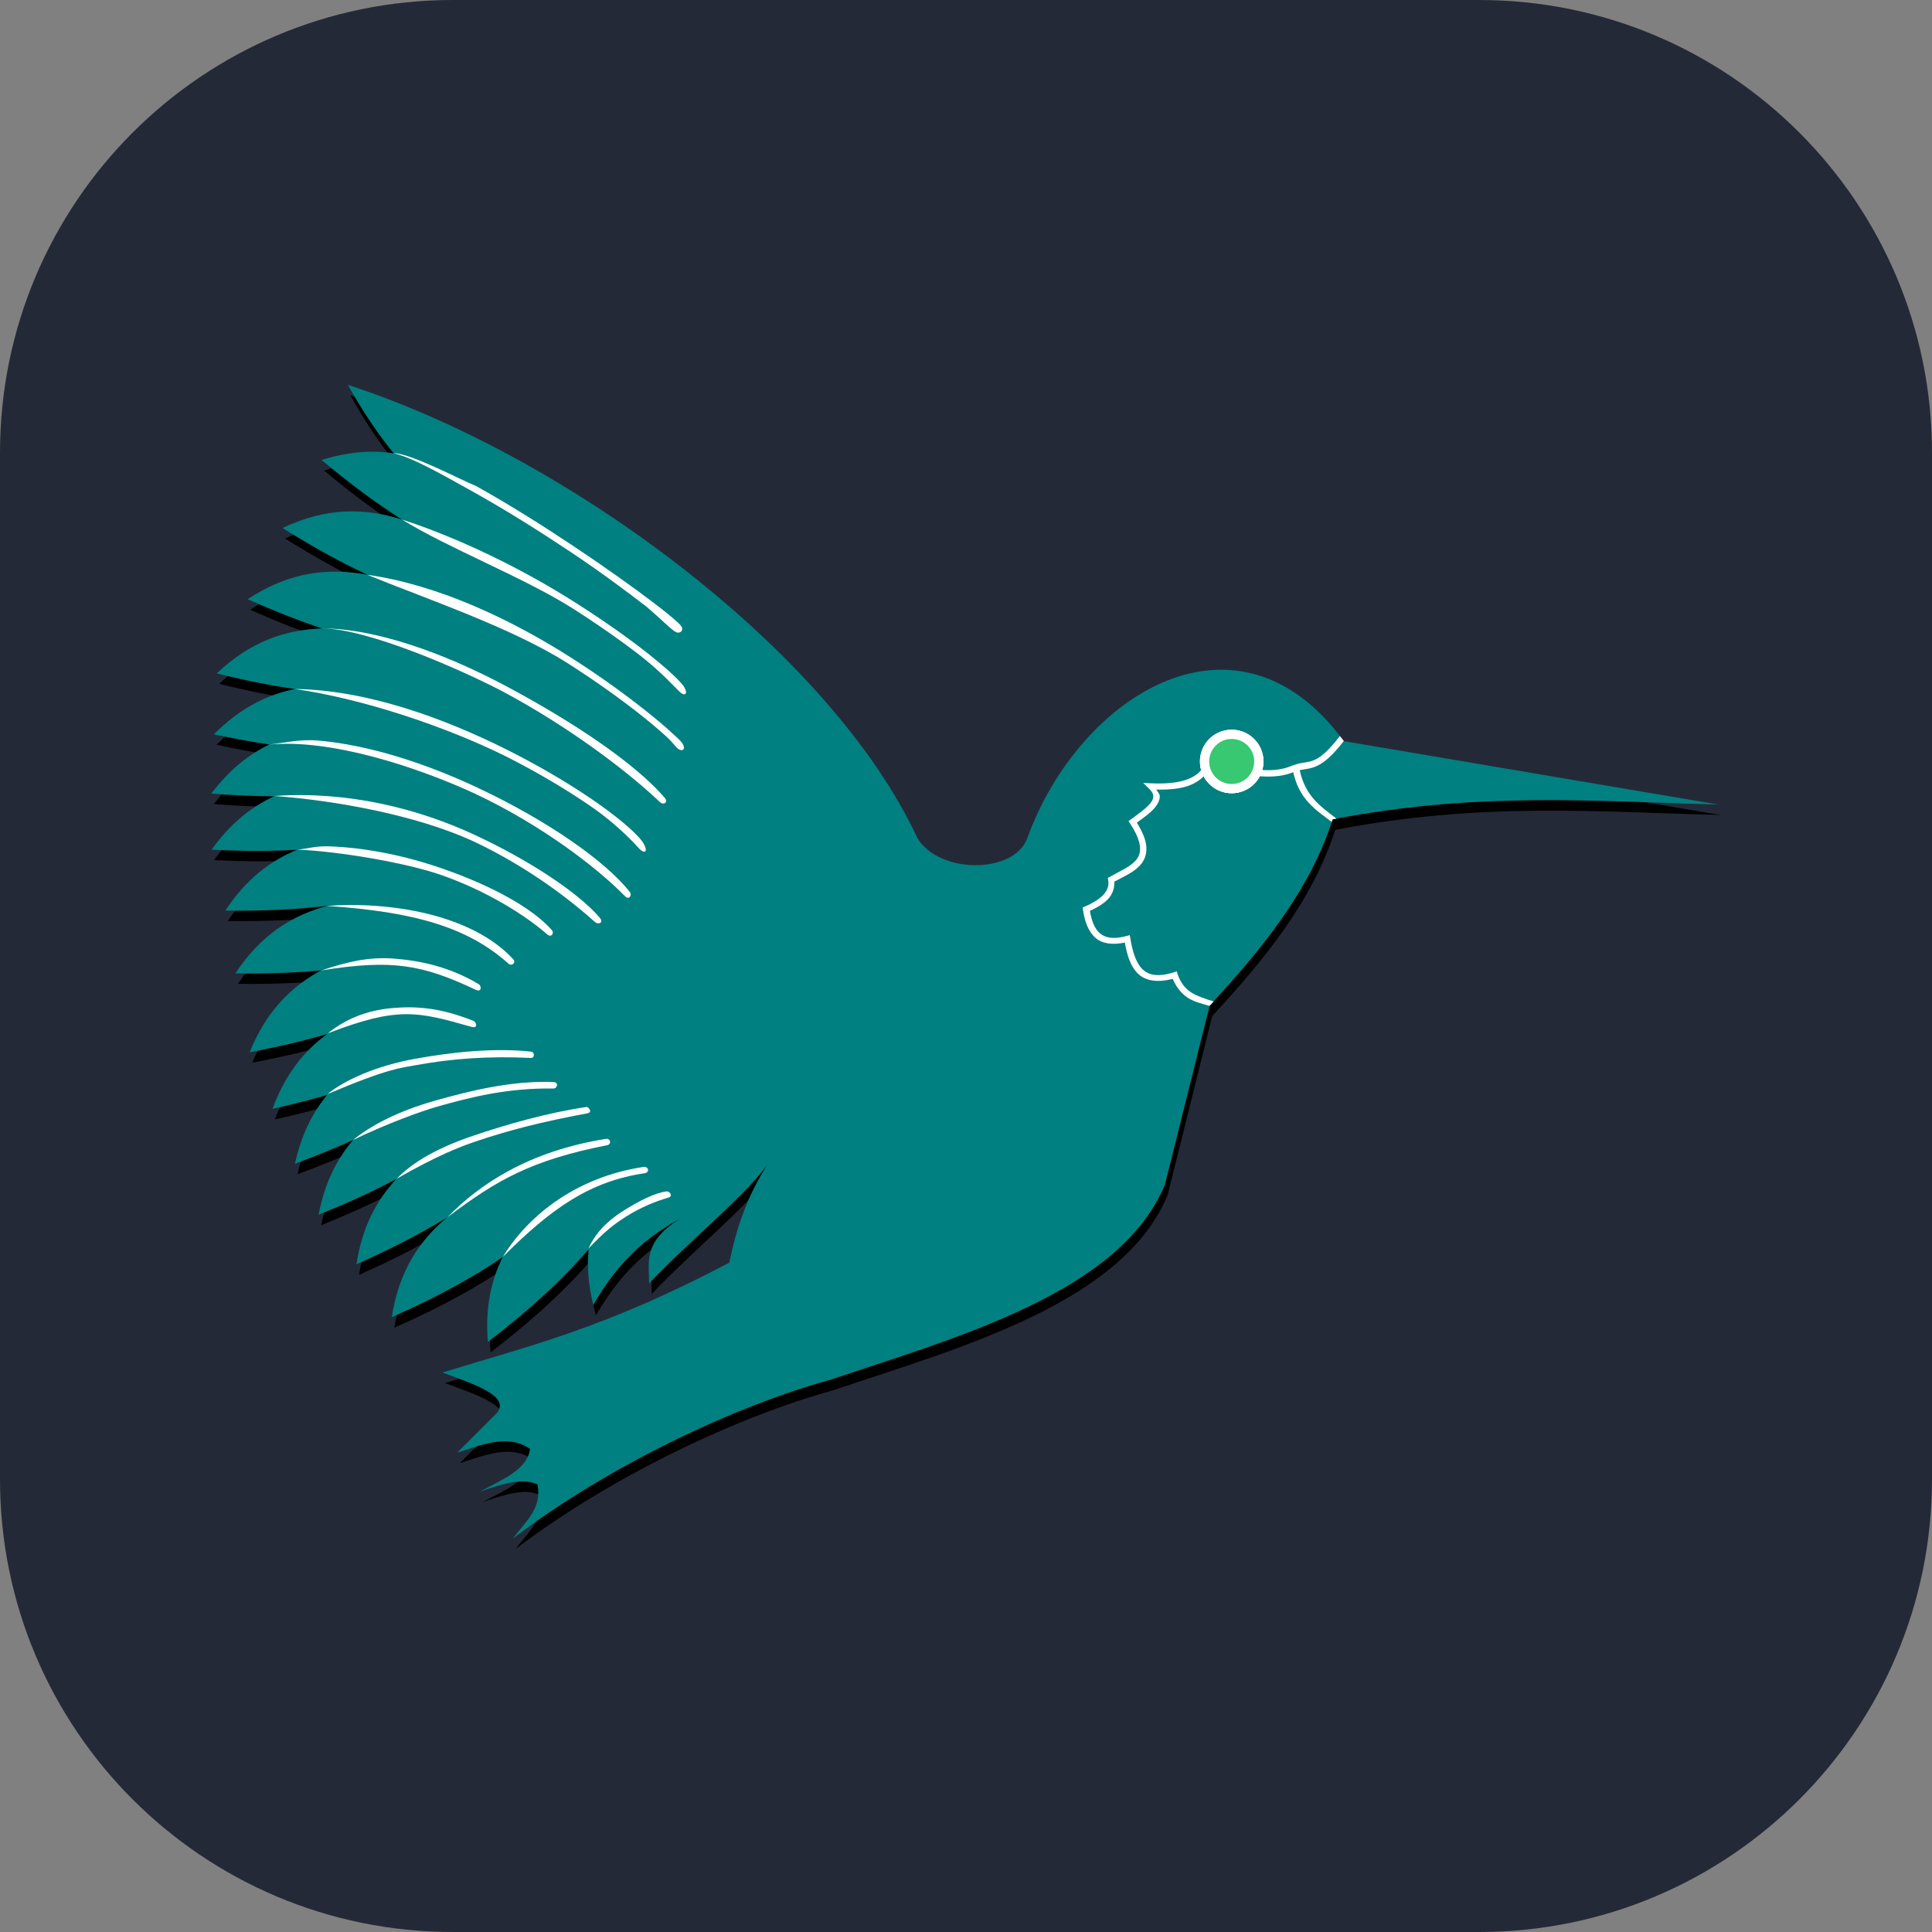<svg width="256" height="256" viewBox="0 0 256 256" fill="none" xmlns="http://www.w3.org/2000/svg">
<rect x="0" y="0" width="256" height="256" fill="#808080" stroke="none"/>
<g clip-path="url(#clip0_124_843)">
<path d="M196 0H60C26.863 0 0 26.863 0 60V196C0 229.137 26.863 256 60 256H196C229.137 256 256 229.137 256 196V60C256 26.863 229.137 0 196 0Z" fill="#242938"/>
<path d="M46.435 52.382C48.362 55.854 50.366 58.842 52.457 61.415L52.482 61.44C52.489 61.449 52.5 61.456 52.507 61.465C51.544 61.325 50.552 61.227 49.522 61.237C47.486 61.259 45.301 61.609 42.943 62.351C46.992 65.741 50.439 68.219 53.469 70.144C53.395 70.119 53.315 70.092 53.241 70.068L53.469 70.194C48.774 68.725 43.71 68.546 37.782 71.358C42.039 74.022 45.611 75.966 48.763 77.431C48.671 77.417 48.577 77.393 48.485 77.38L48.713 77.507C43.8 76.661 38.702 77.136 33.152 80.796C36.771 82.408 39.915 83.626 42.716 84.566H42.741L42.918 84.667C38.234 84.849 33.592 86.308 29.053 90.613C33.018 91.596 36.413 92.253 39.401 92.688C39.318 92.705 39.232 92.72 39.148 92.738C39.032 92.736 38.91 92.74 38.794 92.738L38.921 92.789C35.429 93.582 32.024 95.332 28.699 98.684C31.393 99.266 33.818 99.718 36.037 100.05C33.305 101.371 30.709 103.418 28.345 106.553C31.45 106.794 34.2 106.897 36.669 106.907C33.681 108.29 30.866 110.46 28.37 113.966C32.804 114.188 36.511 114.178 39.705 113.992C39.645 114.016 39.588 114.043 39.528 114.068C39.334 114.085 39.139 114.097 38.946 114.118L39.224 114.219C35.903 115.677 32.829 118.04 30.192 122.037C35.702 122.118 40.067 121.858 43.728 121.405C43.616 121.435 43.51 121.474 43.399 121.506C43.258 121.514 43.108 121.521 42.969 121.531L43.146 121.582C38.829 122.868 34.842 125.345 31.533 130.362C35.984 130.427 39.701 130.258 42.893 129.957C42.824 129.995 42.76 130.045 42.691 130.083C38.877 132.211 35.598 135.407 33.43 140.812C37.345 140.07 40.627 139.288 43.475 138.459C43.428 138.496 43.37 138.522 43.323 138.56L43.5 138.535C40.568 140.723 38.103 143.788 36.441 148.326C39.136 147.731 41.545 147.104 43.703 146.479C41.765 148.821 40.269 151.745 39.427 155.588C42.354 154.51 44.892 153.473 47.144 152.45C47.117 152.482 47.095 152.519 47.068 152.552C47.022 152.588 46.961 152.616 46.916 152.653L46.992 152.627C44.927 155.102 43.351 158.215 42.564 162.343C46.685 160.696 50.037 159.114 52.862 157.612C52.782 157.689 52.684 157.762 52.609 157.84L52.685 157.814C50.186 160.555 48.321 164.075 47.574 168.922C52.438 166.774 56.186 164.778 59.263 162.9C59.231 162.933 59.194 162.968 59.162 163.001L59.364 162.9C55.87 165.892 53.19 169.863 52.255 175.93C58.81 173.036 63.395 170.415 66.955 167.985C65.426 171.077 64.619 174.679 65.007 179.194C71.343 174.333 75.354 170.414 78.341 166.948C78.336 166.998 78.345 167.05 78.341 167.1C78.16 169.297 78.296 171.678 78.948 174.311C82.704 167.857 86.461 165.182 90.283 162.976C85.503 166.074 86.361 168.585 86.361 171.452C92.045 165.466 99.952 159.109 102.377 155.133C99.135 160.001 97.841 164.624 96.988 168.694C80.402 177.466 70.28 179.762 58.959 183.267C63.351 184.878 68.065 186.443 66.12 188.682L60.933 193.869C64.249 192.838 67.637 191.351 70.573 193.363C70.285 196.083 66.854 197.47 63.919 199.056C69.086 197.194 70.201 197.632 71.56 198.069C72.238 201.328 69.881 203.076 68.346 205.229C81.362 195.332 98.336 187.519 110.297 184.254C127.12 178.589 148.827 172.683 154.727 158.32L160.622 134.637C167.538 127.152 173.899 119.402 176.916 109.968C196.175 106.242 211.755 107.578 228 107.995C226.519 107.748 178.408 99.595 178.408 99.595C164.345 80.353 143.365 93.439 136.458 112.448C134.715 117.246 124.767 117.235 121.885 112.423C110.489 87.888 75.885 61.942 46.435 52.382Z" fill="black"/>
<path d="M46.1 51C48.04 54.496 50.058 57.479 52.164 60.064C51.201 59.923 50.209 59.841 49.178 59.852C47.143 59.873 44.967 60.211 42.61 60.953C46.723 64.398 50.2 66.912 53.266 68.849C48.529 67.336 43.427 67.12 37.435 69.963C41.812 72.703 45.486 74.682 48.702 76.161C43.689 75.237 38.49 75.658 32.817 79.398C36.563 81.068 39.802 82.321 42.677 83.273C37.958 83.438 33.288 84.896 28.717 89.232C32.682 90.215 36.079 90.868 39.067 91.302C35.41 92.041 31.822 93.795 28.345 97.3C31.039 97.882 33.464 98.321 35.683 98.654C32.951 99.974 30.364 102.021 28 105.156C31.104 105.397 33.851 105.504 36.32 105.514C33.333 106.897 30.536 109.081 28.04 112.587C32.474 112.809 36.178 112.787 39.373 112.6C35.861 114.036 32.625 116.461 29.858 120.655C35.368 120.736 39.733 120.471 43.393 120.018C38.85 121.252 34.645 123.732 31.185 128.976C35.636 129.041 39.352 128.879 42.544 128.578C38.641 130.704 35.289 133.93 33.082 139.433C37.1 138.672 40.467 137.858 43.367 137.005C40.346 139.203 37.808 142.29 36.108 146.931C38.803 146.335 41.195 145.711 43.353 145.086C41.416 147.428 39.923 150.36 39.08 154.203C42.007 153.125 44.539 152.08 46.79 151.058C44.651 153.561 43.018 156.729 42.212 160.957C46.333 159.309 49.685 157.735 52.51 156.233C49.92 159.001 47.993 162.563 47.228 167.526C52.245 165.311 56.095 163.259 59.224 161.329C55.63 164.341 52.866 168.347 51.913 174.533C58.468 171.639 63.043 169.014 66.603 166.584C65.074 169.676 64.264 173.296 64.652 177.81C70.988 172.949 75.001 169.015 77.988 165.549C77.787 167.787 77.945 170.221 78.612 172.914C83.16 165.099 87.68 162.817 92.358 160.21C84.907 163.961 86.012 166.785 86.012 170.061C91.696 164.076 99.622 157.728 102.047 153.752C98.806 158.62 97.486 163.23 96.633 167.3C80.047 176.072 69.949 178.364 58.627 181.87C63.019 183.481 67.725 185.059 65.78 187.298L60.591 192.473C63.908 191.442 67.289 189.971 70.225 191.982C69.937 194.703 66.499 196.076 63.564 197.662C68.731 195.8 69.849 196.23 71.207 196.667C71.886 199.926 69.53 201.68 67.996 203.833C81.012 193.936 97.996 186.117 109.956 182.852C126.78 177.187 148.472 171.298 154.371 156.936L160.29 133.249C167.206 125.763 173.568 118.001 176.586 108.567C195.844 104.841 211.417 106.186 227.663 106.603C226.182 106.356 178.059 98.203 178.059 98.203C163.996 78.96 143.032 92.04 136.125 111.048C134.382 115.845 124.436 115.847 121.555 111.035C110.159 86.5 75.55 60.56 46.1 51Z" fill="#008080"/>
<path d="M159.722 101.214L159.596 101.416C159.096 102.346 158.252 102.98 157.065 103.364C155.878 103.748 154.358 103.871 152.587 103.794L151.474 103.744L152.283 104.528C152.694 104.924 152.809 105.239 152.815 105.515C152.821 105.791 152.702 106.089 152.435 106.426C151.902 107.1 150.843 107.832 149.854 108.576L149.525 108.804L149.753 109.133C150.578 110.398 150.955 111.371 151.044 112.119C151.132 112.866 150.958 113.402 150.613 113.864C149.924 114.79 148.409 115.416 147.046 116.192L146.793 116.319L146.844 116.622C146.961 117.334 146.769 117.915 146.262 118.495C145.754 119.074 144.9 119.627 143.757 120.114L143.453 120.24L143.504 120.569C143.732 122.093 144.19 123.418 145.148 124.263C146.025 125.037 147.352 125.241 149.045 124.896C149.34 126.52 149.763 127.996 150.74 128.97C151.731 129.956 153.299 130.248 155.395 129.703C155.867 130.84 156.557 131.651 157.344 132.183C158.208 132.767 159.337 133.003 160.265 133.291L160.816 132.699C159.894 132.413 158.533 131.97 157.799 131.474C157.065 130.978 156.469 130.298 156.053 129.121L155.927 128.717L155.522 128.843C153.366 129.506 152.17 129.207 151.347 128.388C150.524 127.568 150.061 126.086 149.779 124.365L149.703 123.909L149.247 124.036C147.47 124.499 146.421 124.262 145.705 123.631C145.036 123.041 144.64 121.996 144.415 120.696C145.444 120.22 146.327 119.699 146.894 119.051C147.449 118.418 147.689 117.637 147.653 116.825C148.909 116.134 150.424 115.54 151.297 114.371C151.753 113.759 151.99 112.955 151.879 112.018C151.778 111.164 151.36 110.179 150.639 109.007C151.524 108.355 152.485 107.701 153.093 106.932C153.431 106.504 153.686 106.031 153.675 105.49C153.669 105.191 153.382 104.92 153.22 104.629C154.759 104.65 156.161 104.548 157.318 104.174C158.538 103.78 159.496 103.061 160.127 102.074C161.949 102.083 163.835 102.484 165.744 102.732C167.704 102.987 169.7 103.055 171.589 102.226L171.234 101.441C169.563 102.175 167.778 102.145 165.87 101.897C163.963 101.649 161.976 101.199 159.975 101.214L159.722 101.214Z" fill="white"/>
<path d="M166.802 100.899C166.802 102.884 165.193 104.494 163.207 104.494C161.222 104.494 159.612 102.884 159.612 100.899C159.612 98.913 161.222 97.303 163.207 97.303C165.193 97.303 166.802 98.913 166.802 100.899Z" fill="white" stroke="white" stroke-width="1.221"/>
<path d="M177.54 97.526C174.312 101.725 173.501 100.64 171.536 101.344L171.207 101.471L171.258 101.825C172.014 106.042 174.513 107.382 176.464 108.915L176.573 108.574L177.092 108.475C175.137 106.939 172.997 105.637 172.219 102.053C173.65 101.714 175.015 102.147 178.064 98.182L177.54 97.526Z" fill="white"/>
<path d="M53.261 68.838C59.36 72.62 69.398 76.52 75.845 80.594C79.391 82.852 82.576 85.102 85.055 87.046C87.532 88.99 89.365 90.998 90.039 91.651C90.713 92.303 91.171 91.995 90.722 91.145C90.274 90.294 88.066 88.328 85.561 86.363C83.055 84.397 79.868 82.157 76.3 79.885C69.165 75.342 60.791 71.281 53.261 68.838Z" fill="white"/>
<path d="M52.164 60.062C54.721 60.652 58.494 62.833 62.691 65.166C66.887 67.499 71.46 70.37 75.644 73.161C79.829 75.952 83.056 78.395 85.635 80.364C88.085 82.46 89.294 83.817 89.763 83.813C89.827 83.826 89.891 83.827 89.991 83.813C90.091 83.799 90.26 83.722 90.345 83.56C90.43 83.398 90.397 83.262 90.37 83.18C90.343 83.099 90.329 83.055 90.294 83.003C90.156 82.795 89.945 82.601 89.636 82.32C89.02 81.759 88.001 80.933 86.701 79.942C84.102 77.958 80.324 75.253 76.125 72.452C71.927 69.652 67.321 66.756 63.095 64.407C61.593 63.85 54.227 59.954 52.164 60.062Z" fill="white"/>
<path d="M48.67 76.163C56.498 79.358 67.634 83.111 75.067 87.783C79.06 90.319 82.539 92.845 85.137 94.918C86.436 95.954 87.52 96.886 88.325 97.625C89.129 98.365 89.583 99.036 89.843 99.219C90.387 99.603 90.804 99.348 90.551 98.738C90.36 98.278 89.731 97.75 88.906 96.993C88.082 96.235 86.979 95.306 85.668 94.26C83.045 92.168 79.544 89.603 75.522 87.049C67.478 81.941 57.862 77.451 48.67 76.163Z" fill="white"/>
<path d="M42.646 83.264C48.746 83.268 61.349 88.852 66.66 91.65C75.273 96.244 83.105 102.148 87.433 106.274C87.913 106.732 88.615 106.328 88.066 105.693C84.046 101.034 75.742 95.544 67.065 90.916C58.389 86.289 49.405 83.257 42.646 83.264Z" fill="white"/>
<path d="M39.121 91.299C48.292 92.641 59.286 96.343 67.296 100.354C71.766 102.624 75.752 105.055 78.809 107.211C81.865 109.367 84.122 111.795 84.679 112.423C85.236 113.051 85.899 113.078 85.387 111.968C84.876 110.858 82.386 108.687 79.29 106.503C76.193 104.318 72.181 101.883 67.677 99.595C58.666 95.02 48.406 91.422 39.121 91.299Z" fill="white"/>
<path d="M42.148 98.125C39.87 97.927 37.819 98.394 35.729 98.655C43.879 97.891 55.274 101.634 62.871 105.134C71.819 109.329 79.249 115.089 82.809 118.746C83.366 119.319 83.76 118.589 83.467 118.215C80.152 113.984 72.26 108.585 63.225 104.35C56.449 101.173 48.984 98.722 42.148 98.125Z" fill="white"/>
<path d="M36.358 105.47C44.377 106.064 55.114 107.985 62.636 111.437C70.2 114.975 75.94 119.563 78.828 122.166C79.273 122.566 80.059 122.282 79.436 121.558C76.8 118.496 70.671 114.26 63.014 110.679C55.358 107.098 46.058 104.804 36.358 105.47Z" fill="white"/>
<path d="M43.56 112.144C41.868 112.087 41.075 112.403 39.442 112.58C44.885 112.82 53.535 114.267 58.312 115.889C64.51 118.039 69.607 121.279 72.506 123.808C73.066 124.297 73.483 123.641 73.113 123.226C70.398 120.179 64.88 117.261 58.59 115.079C53.872 113.442 48.636 112.316 43.56 112.144Z" fill="white"/>
<path d="M43.326 120.037C54.962 120.822 61.998 122.872 67.391 127.704C67.795 128.066 68.433 127.567 67.998 127.096C62.464 121.1 51.567 119.429 43.326 120.037Z" fill="white"/>
<path d="M52.286 127.026C48.759 126.742 45.808 127.513 42.593 128.584C52 127.084 55.912 127.803 63.039 131.15C63.851 131.532 63.804 130.633 63.444 130.417C59.658 128.141 55.813 127.31 52.286 127.026Z" fill="white"/>
<path d="M51.951 133.578C48.616 133.874 45.784 135.019 43.45 136.918C52.766 133.328 55.34 134.042 62.465 136.062C63.402 136.327 63.111 135.425 62.743 135.277C58.477 133.567 55.286 133.283 51.951 133.578Z" fill="white"/>
<path d="M70.409 139.348C65.439 138.811 59.839 139.414 54.924 140.31C50.01 141.206 45.783 143.027 43.398 144.967C51.569 141.516 53.058 141.524 55.077 141.145C59.918 140.262 64.718 139.917 70.359 140.183C70.871 140.207 70.844 139.395 70.409 139.348Z" fill="white"/>
<path d="M73.294 143.371C67.907 143.168 62.344 144.501 57.531 145.876C52.718 147.251 49.146 149.128 46.791 151.044C51.557 148.752 55.992 147.2 57.759 146.686C62.504 145.329 67.291 144.155 73.345 144.231C73.815 144.237 74.119 143.402 73.294 143.371Z" fill="white"/>
<path d="M77.692 146.683C72.619 147.432 67.3 148.93 62.663 150.503C58.026 152.076 54.726 153.945 52.572 156.182C58.088 153.016 61.121 151.906 62.916 151.288C67.496 149.734 71.772 148.652 77.844 147.518C78.572 147.381 77.988 146.639 77.692 146.683Z" fill="white"/>
<path d="M80.273 150.909C70.099 152.529 63.506 156.919 59.316 161.271C65.81 156.378 70.328 153.749 80.45 151.743C81.09 151.616 80.897 150.809 80.273 150.909Z" fill="white"/>
<path d="M85.23 154.627C74.997 156.203 69.096 162.423 66.639 166.529C73.113 160.062 78.152 156.542 85.407 155.462C86.141 155.352 85.954 154.515 85.23 154.627Z" fill="white"/>
<path d="M88.318 157.867C86.722 158.066 84.551 159.197 82.499 160.498C80.447 161.8 78.899 163.384 77.976 165.425C80.447 162.875 81.437 162.184 82.954 161.207C84.924 159.957 86.909 159.17 88.521 158.702C89.276 158.483 88.705 157.819 88.318 157.867Z" fill="white"/>
<path d="M166.802 100.899C166.802 102.884 165.193 104.494 163.207 104.494C161.222 104.494 159.612 102.884 159.612 100.899C159.612 98.913 161.222 97.303 163.207 97.303C165.193 97.303 166.802 98.913 166.802 100.899Z" fill="white" stroke="white" stroke-width="1.221"/>
<path d="M166.802 100.899C166.802 102.884 165.193 104.494 163.207 104.494C161.222 104.494 159.612 102.884 159.612 100.899C159.612 98.913 161.222 97.303 163.207 97.303C165.193 97.303 166.802 98.913 166.802 100.899Z" fill="#37C871" stroke="white" stroke-width="1.221"/>
</g>
<defs>
<clipPath id="clip0_124_843">
<rect width="256" height="256" fill="white"/>
</clipPath>
</defs>
</svg>

